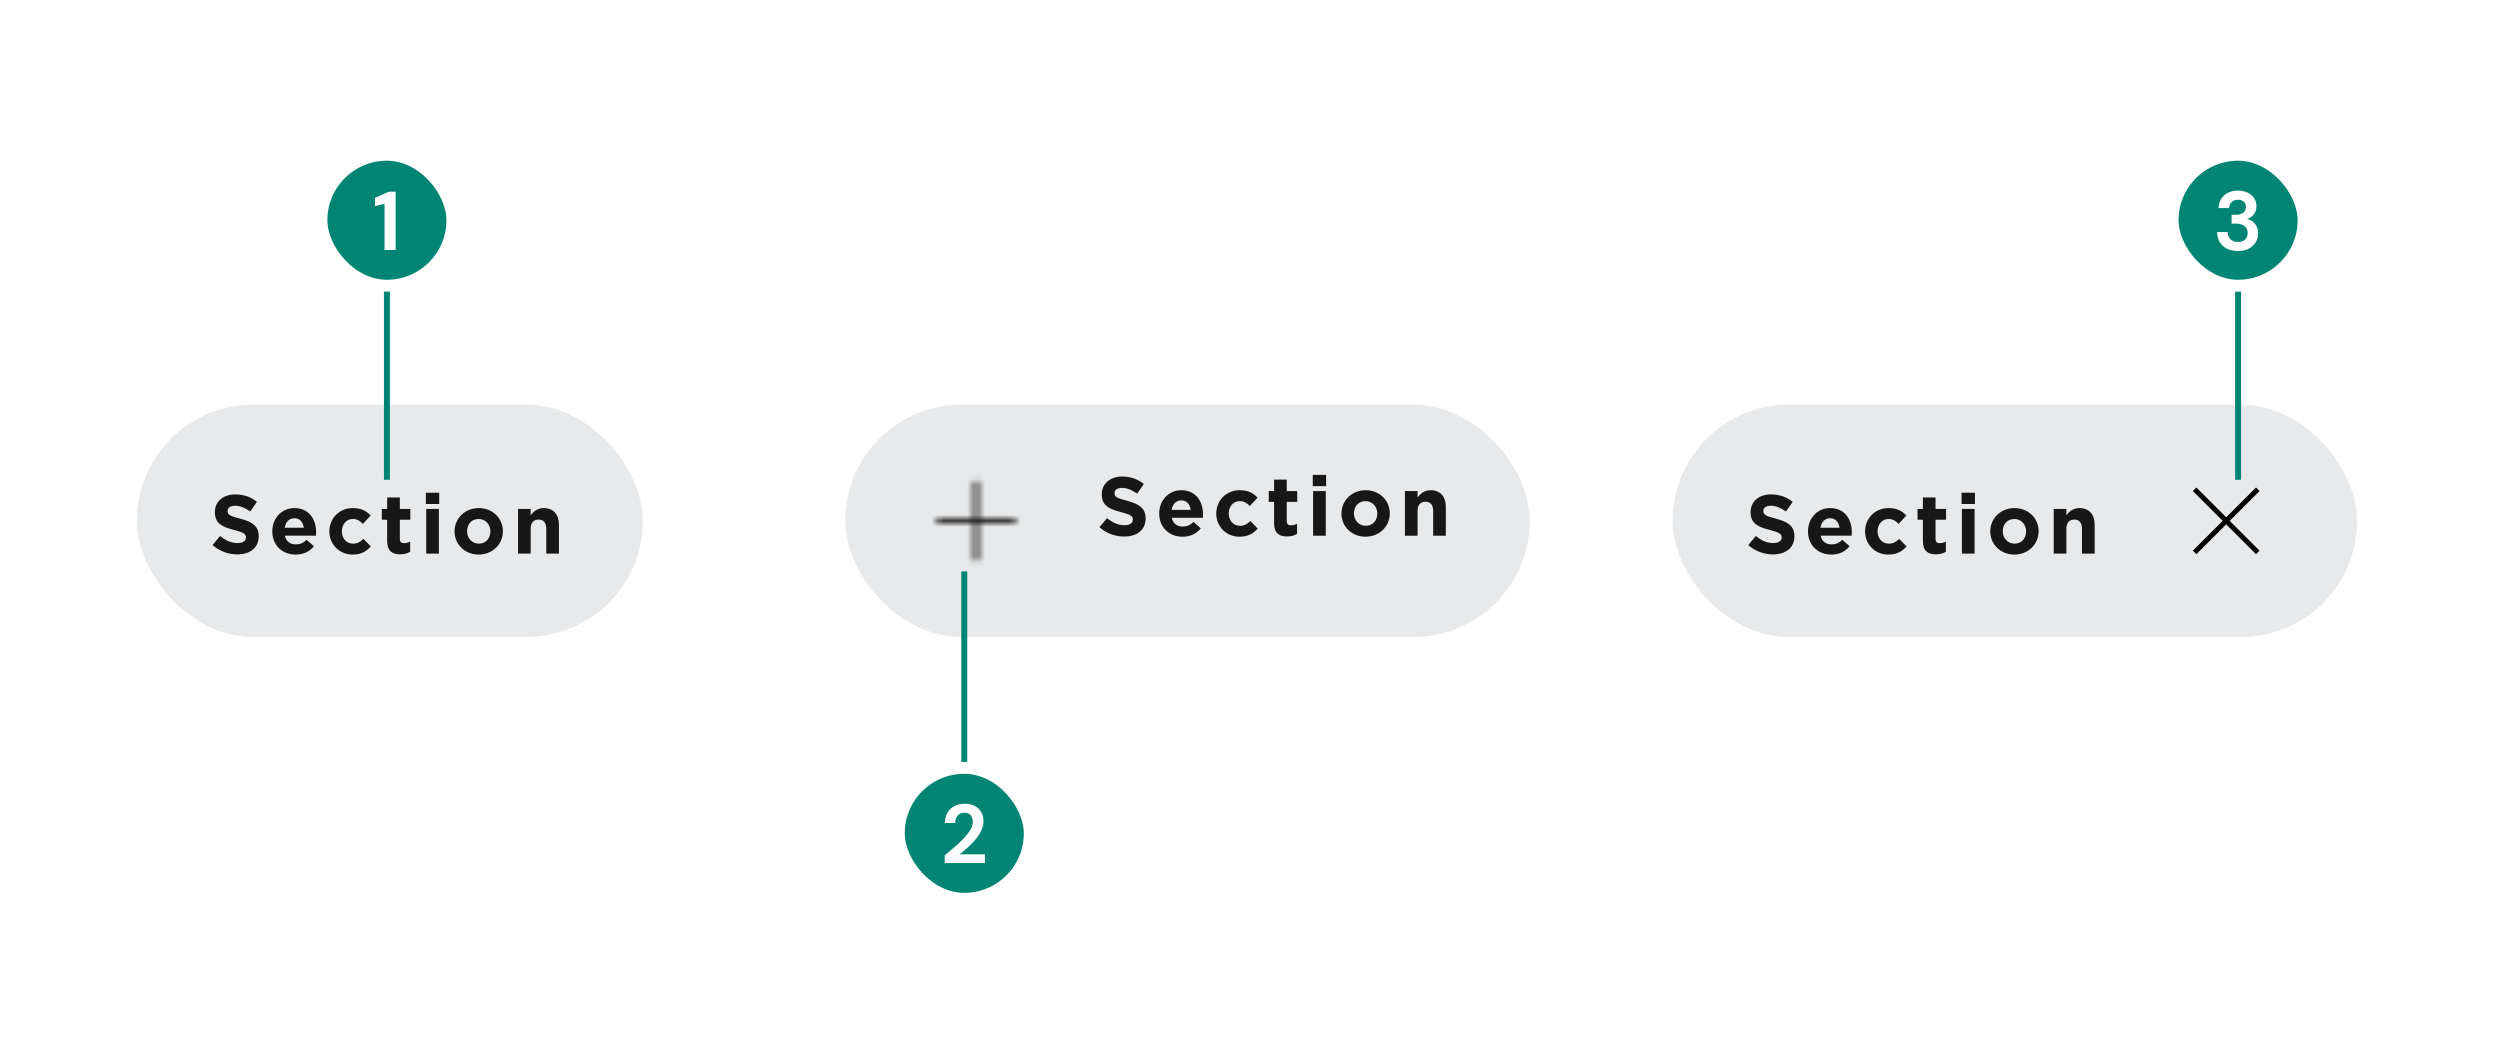 <svg width="420" height="177" viewBox="0 0 420 177" fill="none" xmlns="http://www.w3.org/2000/svg">
<rect width="420" height="177" fill="white"/>
<rect x="23" y="68" width="85" height="39" rx="19.5" fill="#E8E9EA"/>
<path d="M39.865 93.14C38.381 93.14 36.883 92.622 35.707 91.572L36.981 90.046C37.863 90.774 38.787 91.236 39.907 91.236C40.789 91.236 41.321 90.886 41.321 90.312V90.284C41.321 89.738 40.985 89.458 39.347 89.038C37.373 88.534 36.099 87.988 36.099 86.042V86.014C36.099 84.236 37.527 83.06 39.529 83.06C40.957 83.06 42.175 83.508 43.169 84.306L42.049 85.93C41.181 85.328 40.327 84.964 39.501 84.964C38.675 84.964 38.241 85.342 38.241 85.818V85.846C38.241 86.49 38.661 86.7 40.355 87.134C42.343 87.652 43.463 88.366 43.463 90.074V90.102C43.463 92.048 41.979 93.14 39.865 93.14ZM49.666 93.168C47.412 93.168 45.746 91.586 45.746 89.29V89.262C45.746 87.12 47.272 85.356 49.456 85.356C51.962 85.356 53.11 87.302 53.11 89.43C53.11 89.598 53.096 89.794 53.082 89.99H47.86C48.07 90.956 48.742 91.46 49.694 91.46C50.408 91.46 50.926 91.236 51.514 90.69L52.732 91.768C52.032 92.636 51.024 93.168 49.666 93.168ZM47.832 88.66H51.038C50.912 87.708 50.352 87.064 49.456 87.064C48.574 87.064 48 87.694 47.832 88.66ZM59.238 93.168C56.984 93.168 55.332 91.432 55.332 89.29V89.262C55.332 87.12 56.97 85.356 59.266 85.356C60.68 85.356 61.562 85.832 62.262 86.616L60.96 88.016C60.484 87.512 60.008 87.19 59.252 87.19C58.188 87.19 57.432 88.128 57.432 89.234V89.262C57.432 90.41 58.174 91.334 59.336 91.334C60.05 91.334 60.54 91.026 61.058 90.536L62.304 91.796C61.576 92.594 60.736 93.168 59.238 93.168ZM67.228 93.126C65.926 93.126 65.044 92.608 65.044 90.872V87.316H64.148V85.496H65.044V83.578H67.172V85.496H68.936V87.316H67.172V90.522C67.172 91.012 67.382 91.25 67.858 91.25C68.25 91.25 68.6 91.152 68.908 90.984V92.692C68.46 92.958 67.942 93.126 67.228 93.126ZM71.547 82.78H73.787V84.67H71.547V82.78ZM71.603 93V85.496H73.731V93H71.603ZM80.411 93.168C78.087 93.168 76.365 91.446 76.365 89.29V89.262C76.365 87.106 78.101 85.356 80.439 85.356C82.763 85.356 84.485 87.078 84.485 89.234V89.262C84.485 91.418 82.749 93.168 80.411 93.168ZM78.465 89.262C78.465 90.368 79.263 91.334 80.439 91.334C81.657 91.334 82.385 90.396 82.385 89.29V89.262C82.385 88.156 81.587 87.19 80.411 87.19C79.193 87.19 78.465 88.128 78.465 89.234V89.262ZM87.026 85.496H89.154V86.56C89.644 85.93 90.274 85.356 91.352 85.356C92.962 85.356 93.9 86.42 93.9 88.142V93H91.772V88.814C91.772 87.806 91.296 87.288 90.484 87.288C89.672 87.288 89.154 87.806 89.154 88.814V93H87.026V85.496Z" fill="#171717"/>
<rect x="142" y="68" width="115" height="39" rx="19.5" fill="#E8E9EA"/>
<mask id="mask0_500_3649" style="mask-type:alpha" maskUnits="userSpaceOnUse" x="154" y="77" width="20" height="21">
<path d="M163.583 80.833V87.084H157.333V87.918H163.583V94.167H164.417V87.918H170.667V87.084H164.417V80.833H163.583Z" fill="black"/>
</mask>
<g mask="url(#mask0_500_3649)">
<rect x="154" y="77.5" width="20" height="20" fill="#171717"/>
</g>
<path d="M188.865 90.14C187.381 90.14 185.883 89.622 184.707 88.572L185.981 87.046C186.863 87.774 187.787 88.236 188.907 88.236C189.789 88.236 190.321 87.886 190.321 87.312V87.284C190.321 86.738 189.985 86.458 188.347 86.038C186.373 85.534 185.099 84.988 185.099 83.042V83.014C185.099 81.236 186.527 80.06 188.529 80.06C189.957 80.06 191.175 80.508 192.169 81.306L191.049 82.93C190.181 82.328 189.327 81.964 188.501 81.964C187.675 81.964 187.241 82.342 187.241 82.818V82.846C187.241 83.49 187.661 83.7 189.355 84.134C191.343 84.652 192.463 85.366 192.463 87.074V87.102C192.463 89.048 190.979 90.14 188.865 90.14ZM198.666 90.168C196.412 90.168 194.746 88.586 194.746 86.29V86.262C194.746 84.12 196.272 82.356 198.456 82.356C200.962 82.356 202.11 84.302 202.11 86.43C202.11 86.598 202.096 86.794 202.082 86.99H196.86C197.07 87.956 197.742 88.46 198.694 88.46C199.408 88.46 199.926 88.236 200.514 87.69L201.732 88.768C201.032 89.636 200.024 90.168 198.666 90.168ZM196.832 85.66H200.038C199.912 84.708 199.352 84.064 198.456 84.064C197.574 84.064 197 84.694 196.832 85.66ZM208.238 90.168C205.984 90.168 204.332 88.432 204.332 86.29V86.262C204.332 84.12 205.97 82.356 208.266 82.356C209.68 82.356 210.562 82.832 211.262 83.616L209.96 85.016C209.484 84.512 209.008 84.19 208.252 84.19C207.188 84.19 206.432 85.128 206.432 86.234V86.262C206.432 87.41 207.174 88.334 208.336 88.334C209.05 88.334 209.54 88.026 210.058 87.536L211.304 88.796C210.576 89.594 209.736 90.168 208.238 90.168ZM216.228 90.126C214.926 90.126 214.044 89.608 214.044 87.872V84.316H213.148V82.496H214.044V80.578H216.172V82.496H217.936V84.316H216.172V87.522C216.172 88.012 216.382 88.25 216.858 88.25C217.25 88.25 217.6 88.152 217.908 87.984V89.692C217.46 89.958 216.942 90.126 216.228 90.126ZM220.547 79.78H222.787V81.67H220.547V79.78ZM220.603 90V82.496H222.731V90H220.603ZM229.411 90.168C227.087 90.168 225.365 88.446 225.365 86.29V86.262C225.365 84.106 227.101 82.356 229.439 82.356C231.763 82.356 233.485 84.078 233.485 86.234V86.262C233.485 88.418 231.749 90.168 229.411 90.168ZM227.465 86.262C227.465 87.368 228.263 88.334 229.439 88.334C230.657 88.334 231.385 87.396 231.385 86.29V86.262C231.385 85.156 230.587 84.19 229.411 84.19C228.193 84.19 227.465 85.128 227.465 86.234V86.262ZM236.026 82.496H238.154V83.56C238.644 82.93 239.274 82.356 240.352 82.356C241.962 82.356 242.9 83.42 242.9 85.142V90H240.772V85.814C240.772 84.806 240.296 84.288 239.484 84.288C238.672 84.288 238.154 84.806 238.154 85.814V90H236.026V82.496Z" fill="#171717"/>
<rect x="281" y="68" width="115" height="39" rx="19.5" fill="#E8E9EA"/>
<path d="M297.865 93.14C296.381 93.14 294.883 92.622 293.707 91.572L294.981 90.046C295.863 90.774 296.787 91.236 297.907 91.236C298.789 91.236 299.321 90.886 299.321 90.312V90.284C299.321 89.738 298.985 89.458 297.347 89.038C295.373 88.534 294.099 87.988 294.099 86.042V86.014C294.099 84.236 295.527 83.06 297.529 83.06C298.957 83.06 300.175 83.508 301.169 84.306L300.049 85.93C299.181 85.328 298.327 84.964 297.501 84.964C296.675 84.964 296.241 85.342 296.241 85.818V85.846C296.241 86.49 296.661 86.7 298.355 87.134C300.343 87.652 301.463 88.366 301.463 90.074V90.102C301.463 92.048 299.979 93.14 297.865 93.14ZM307.666 93.168C305.412 93.168 303.746 91.586 303.746 89.29V89.262C303.746 87.12 305.272 85.356 307.456 85.356C309.962 85.356 311.11 87.302 311.11 89.43C311.11 89.598 311.096 89.794 311.082 89.99H305.86C306.07 90.956 306.742 91.46 307.694 91.46C308.408 91.46 308.926 91.236 309.514 90.69L310.732 91.768C310.032 92.636 309.024 93.168 307.666 93.168ZM305.832 88.66H309.038C308.912 87.708 308.352 87.064 307.456 87.064C306.574 87.064 306 87.694 305.832 88.66ZM317.238 93.168C314.984 93.168 313.332 91.432 313.332 89.29V89.262C313.332 87.12 314.97 85.356 317.266 85.356C318.68 85.356 319.562 85.832 320.262 86.616L318.96 88.016C318.484 87.512 318.008 87.19 317.252 87.19C316.188 87.19 315.432 88.128 315.432 89.234V89.262C315.432 90.41 316.174 91.334 317.336 91.334C318.05 91.334 318.54 91.026 319.058 90.536L320.304 91.796C319.576 92.594 318.736 93.168 317.238 93.168ZM325.228 93.126C323.926 93.126 323.044 92.608 323.044 90.872V87.316H322.148V85.496H323.044V83.578H325.172V85.496H326.936V87.316H325.172V90.522C325.172 91.012 325.382 91.25 325.858 91.25C326.25 91.25 326.6 91.152 326.908 90.984V92.692C326.46 92.958 325.942 93.126 325.228 93.126ZM329.547 82.78H331.787V84.67H329.547V82.78ZM329.603 93V85.496H331.731V93H329.603ZM338.411 93.168C336.087 93.168 334.365 91.446 334.365 89.29V89.262C334.365 87.106 336.101 85.356 338.439 85.356C340.763 85.356 342.485 87.078 342.485 89.234V89.262C342.485 91.418 340.749 93.168 338.411 93.168ZM336.465 89.262C336.465 90.368 337.263 91.334 338.439 91.334C339.657 91.334 340.385 90.396 340.385 89.29V89.262C340.385 88.156 339.587 87.19 338.411 87.19C337.193 87.19 336.465 88.128 336.465 89.234V89.262ZM345.026 85.496H347.154V86.56C347.644 85.93 348.274 85.356 349.352 85.356C350.962 85.356 351.9 86.42 351.9 88.142V93H349.772V88.814C349.772 87.806 349.296 87.288 348.484 87.288C347.672 87.288 347.154 87.806 347.154 88.814V93H345.026V85.496Z" fill="#171717"/>
<path d="M379.009 81.901L374 86.91L368.992 81.902L368.402 82.491L373.41 87.501L368.402 92.51L368.992 93.099L374 88.09L379.009 93.099L379.598 92.51L374.59 87.501L379.598 82.492L379.009 81.901Z" fill="black"/>
<rect x="64.5" y="47.998" width="1" height="32.601" fill="#008574"/>
<rect x="54" y="26" width="22" height="22" rx="11" fill="#008574"/>
<path d="M64.603 42V34.244L62.993 34.622V33.25L65.359 32.2H66.465V42H64.603Z" fill="white"/>
<rect x="54" y="26" width="22" height="22" rx="11" stroke="white" stroke-width="2"/>
<rect x="375.5" y="47.998" width="1" height="32.601" fill="#008574"/>
<rect x="365" y="26" width="22" height="22" rx="11" fill="#008574"/>
<path d="M375.988 42.168C375.344 42.168 374.761 42.056 374.238 41.832C373.715 41.599 373.295 41.244 372.978 40.768C372.661 40.292 372.493 39.695 372.474 38.976H374.238C374.247 39.452 374.401 39.853 374.7 40.18C375.008 40.497 375.437 40.656 375.988 40.656C376.511 40.656 376.912 40.511 377.192 40.222C377.472 39.933 377.612 39.569 377.612 39.13C377.612 38.617 377.425 38.229 377.052 37.968C376.688 37.697 376.217 37.562 375.638 37.562H374.91V36.092H375.652C376.128 36.092 376.525 35.98 376.842 35.756C377.159 35.532 377.318 35.201 377.318 34.762C377.318 34.398 377.197 34.109 376.954 33.894C376.721 33.67 376.394 33.558 375.974 33.558C375.517 33.558 375.157 33.693 374.896 33.964C374.644 34.235 374.504 34.566 374.476 34.958H372.726C372.763 34.053 373.076 33.339 373.664 32.816C374.261 32.293 375.031 32.032 375.974 32.032C376.646 32.032 377.211 32.153 377.668 32.396C378.135 32.629 378.485 32.942 378.718 33.334C378.961 33.726 379.082 34.16 379.082 34.636C379.082 35.187 378.928 35.653 378.62 36.036C378.321 36.409 377.948 36.661 377.5 36.792C378.051 36.904 378.499 37.175 378.844 37.604C379.189 38.024 379.362 38.556 379.362 39.2C379.362 39.741 379.231 40.236 378.97 40.684C378.709 41.132 378.326 41.491 377.822 41.762C377.327 42.033 376.716 42.168 375.988 42.168Z" fill="white"/>
<rect x="365" y="26" width="22" height="22" rx="11" stroke="white" stroke-width="2"/>
<rect x="161.5" y="95.998" width="1" height="32.601" fill="#008574"/>
<rect x="151" y="129" width="22" height="22" rx="11" fill="#008574"/>
<path d="M158.715 145V143.698C159.312 143.203 159.891 142.713 160.451 142.228C161.02 141.743 161.524 141.262 161.963 140.786C162.411 140.31 162.766 139.848 163.027 139.4C163.298 138.943 163.433 138.499 163.433 138.07C163.433 137.669 163.321 137.314 163.097 137.006C162.882 136.698 162.523 136.544 162.019 136.544C161.506 136.544 161.118 136.712 160.857 137.048C160.596 137.384 160.465 137.79 160.465 138.266H158.729C158.748 137.547 158.906 136.95 159.205 136.474C159.504 135.989 159.9 135.629 160.395 135.396C160.89 135.153 161.445 135.032 162.061 135.032C163.06 135.032 163.834 135.307 164.385 135.858C164.945 136.399 165.225 137.104 165.225 137.972C165.225 138.513 165.099 139.041 164.847 139.554C164.604 140.067 164.282 140.562 163.881 141.038C163.48 141.514 163.046 141.962 162.579 142.382C162.112 142.793 161.66 143.175 161.221 143.53H165.463V145H158.715Z" fill="white"/>
<rect x="151" y="129" width="22" height="22" rx="11" stroke="white" stroke-width="2"/>
</svg>

